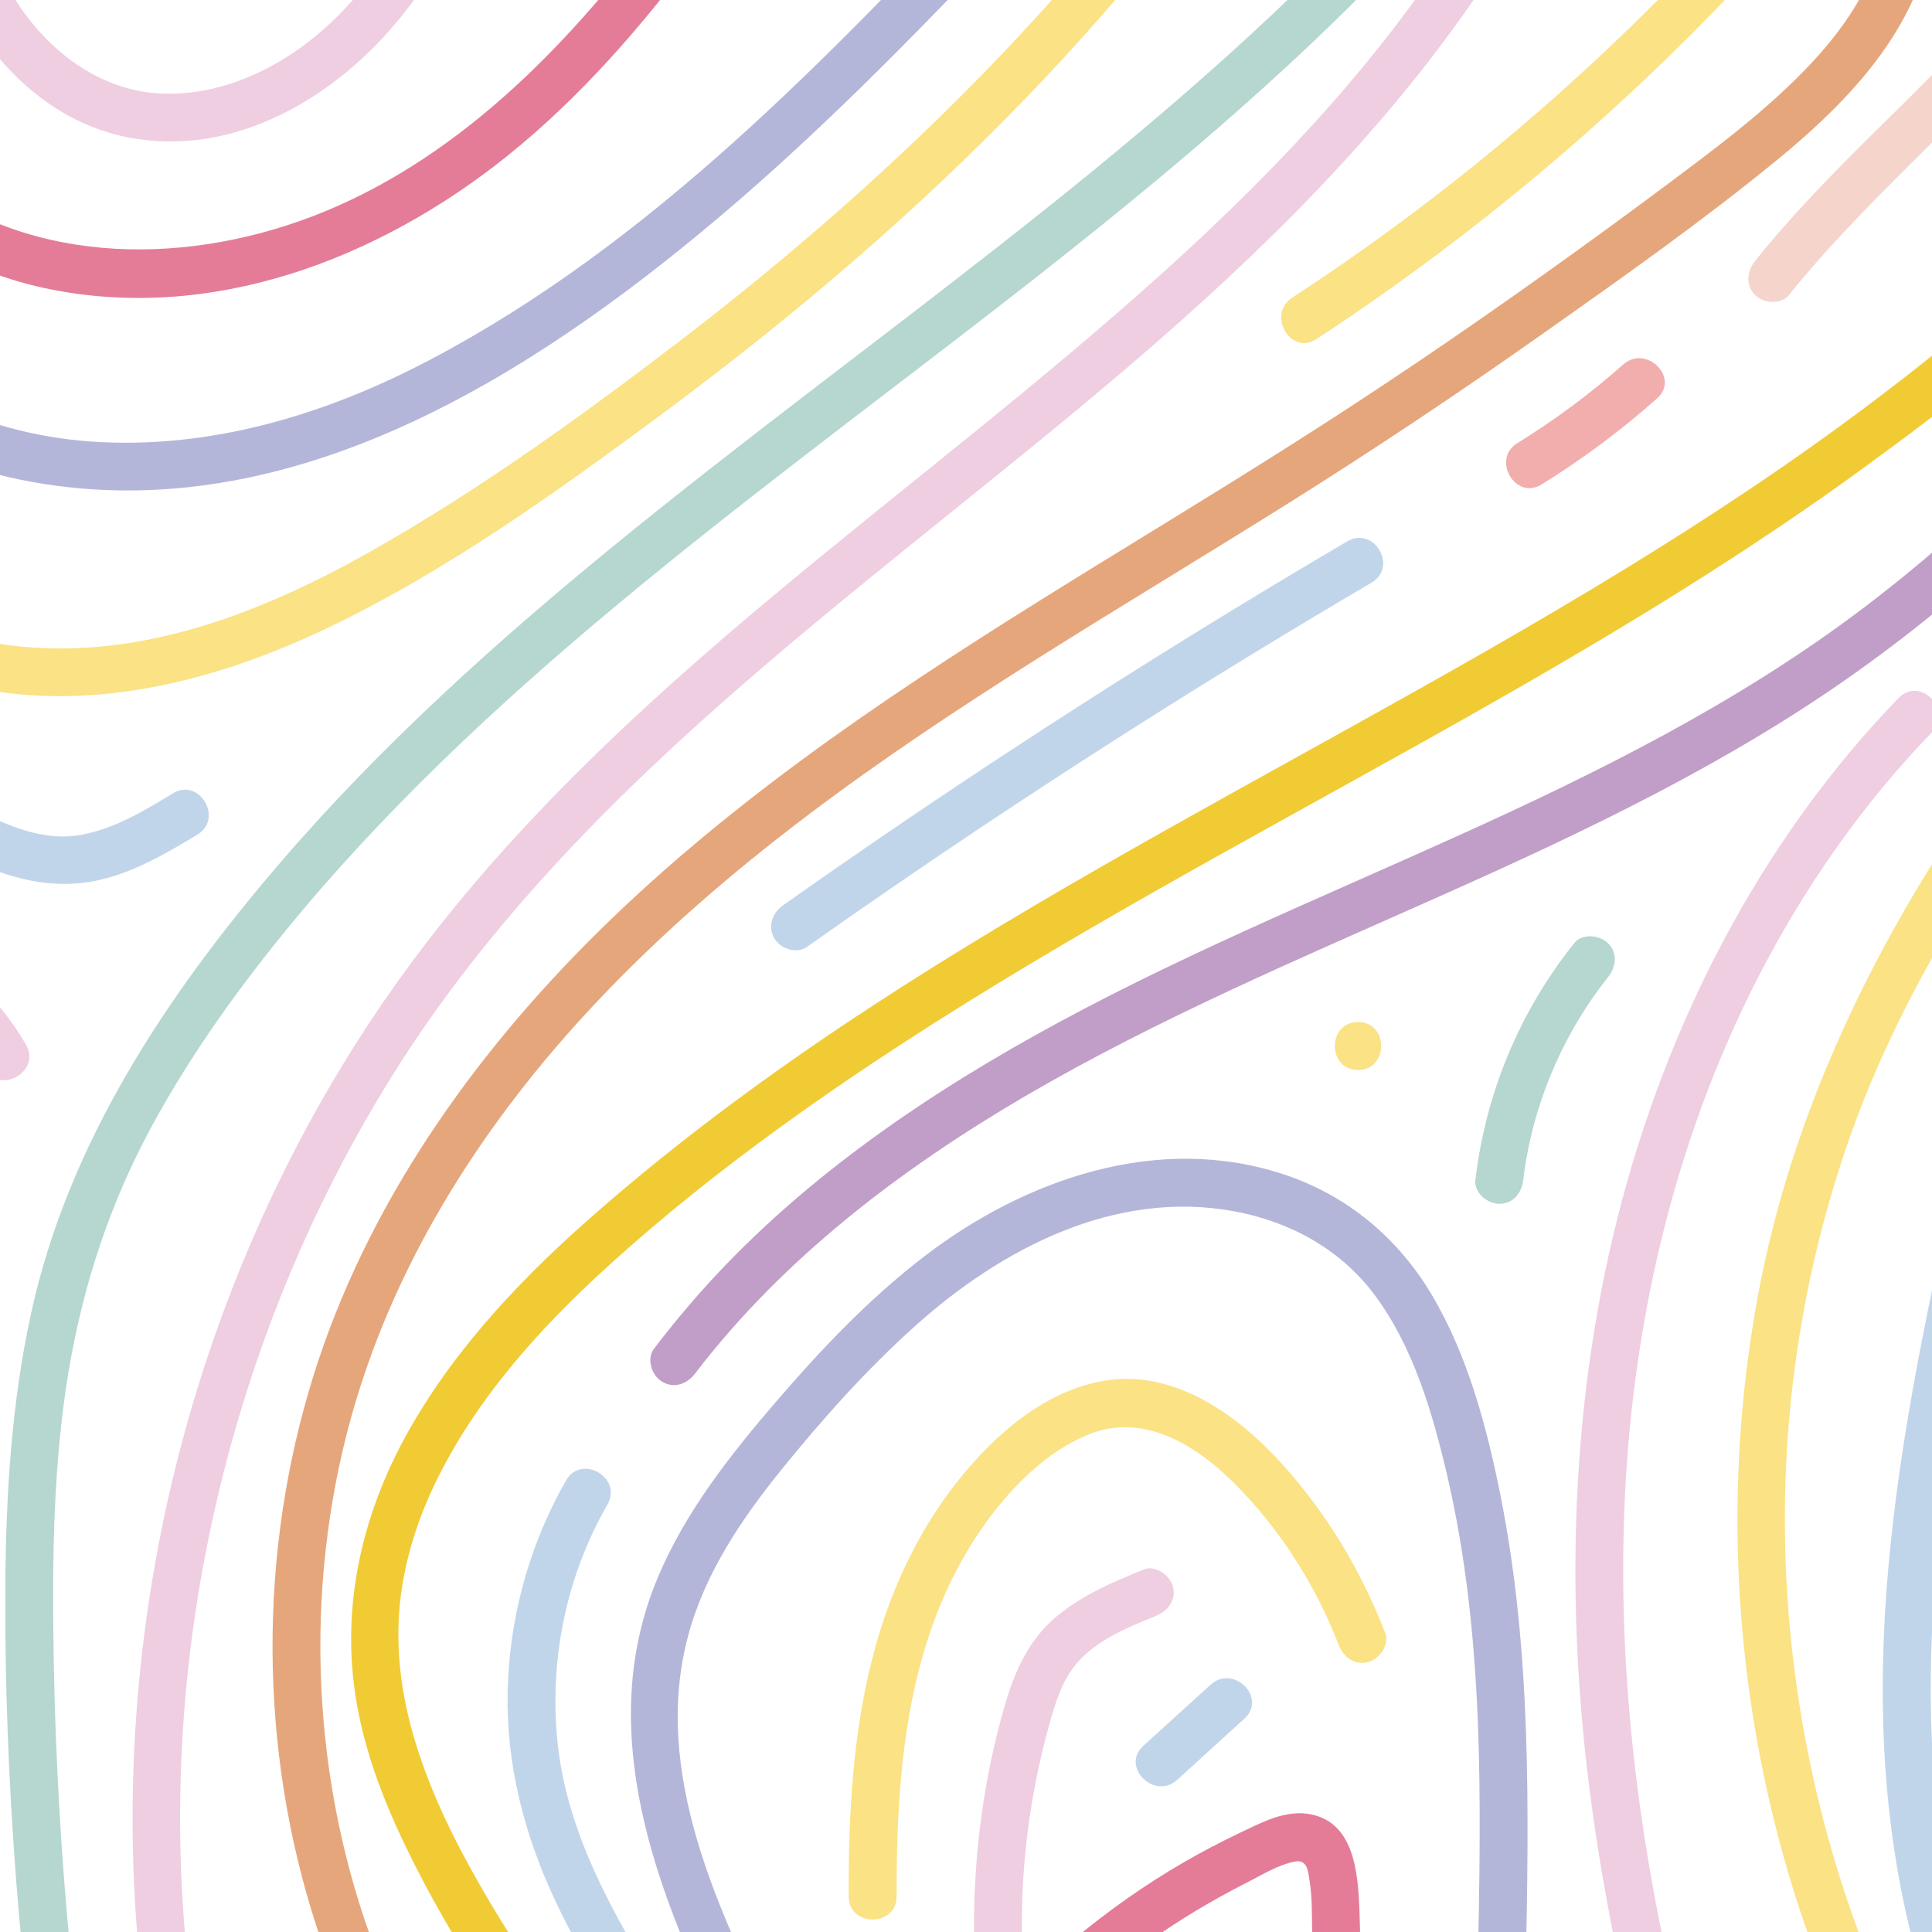 <svg version="1.2" xmlns="http://www.w3.org/2000/svg" viewBox="0 0 1200 1200" width="1200" height="1200">
	<title>v935-aum-09-a</title>
	<defs>
		<clipPath clipPathUnits="userSpaceOnUse" id="cp1">
			<path d="m0 1200v-1200h1200v1200z"/>
		</clipPath>
	</defs>
	<style>
		.s0 { fill: #b6d6d0 } 
		.s1 { fill: #efcee1 } 
		.s2 { fill: #e6a67b } 
		.s3 { fill: #f1cb34 } 
		.s4 { fill: #f4d4cb } 
		.s5 { fill: #b4b6d9 } 
		.s6 { fill: #e47c98 } 
		.s7 { fill: #fae285 } 
		.s8 { fill: #c1d5ea } 
		.s9 { fill: #f2adad } 
		.s10 { fill: #ef9635 } 
		.s11 { fill: #c19ec8 } 
	</style>
	<g id="&lt;Clip Group&gt;" clip-path="url(#cp1)">
		<path id="&lt;Path&gt;" class="s0" d="m842.4-42.5c-68.5 71.1-144.3 134.4-221.9 195.2-78.1 61.3-158 120.1-235 182.8-75.8 61.7-149 127.4-212.7 201.8-69.6 81.3-130.4 172.6-153.5 278.5-12.3 56.2-15.7 113.9-16 171.3-0.3 60.1 2.1 120.3 6.7 180.3q1.7 21.9 3.8 43.8c0.7 8 6.3 14.9 14.9 14.9 7.4 0 15.6-6.8 14.9-14.9-5.7-59.3-9.1-118.9-10.2-178.5-1-56.5-0.7-113.5 7.4-169.5 8-54.4 23.8-106.7 49.2-155.6 23.8-45.7 53.8-88.2 86.3-128.2 61.3-75.3 132.6-141.8 207.1-203.8 75.3-62.7 154.1-121.1 231.5-181 77.3-59.9 153.6-121.6 223.2-190.4q12.8-12.7 25.3-25.6c13.3-13.8-7.7-34.9-21-21.1z"/>
		<path id="&lt;Path&gt;" class="s1" d="m900.7-31.7c-56.7 86.7-130.6 160.2-208.6 227.7-79.1 68.6-162.9 131.6-242.2 199.8-80.3 69-156.1 143.9-215.5 232-61.8 91.5-105.8 195.4-130 303.1-24.3 108.5-28.8 221.1-12.1 331.2q3.1 20.4 7.2 40.6c1.6 7.9 11 12.4 18.3 10.4 8.2-2.3 12-10.4 10.4-18.3-21.3-106-21.6-216.4-1.9-322.7 19.8-107.1 59.1-210.3 116.6-302.8 55.3-88.9 128.1-164.5 206.3-233.5 77.9-68.8 161-131.5 240.4-198.5 78.8-66.6 154.1-138.1 214.8-222q11.4-15.7 22-32c10.5-16.1-15.3-31-25.7-15z"/>
		<path id="&lt;Path&gt;" class="s2" d="m1172.2-57.8c-2.1 49.6-36.2 89.2-71.5 120.7-20.2 18.1-42 34.3-63.6 50.5q-38.3 28.6-77.3 56.4c-51.4 36.7-103.7 72.2-157.1 106-52.3 33.3-105.5 65.1-158.1 98-99.5 62.2-197.6 128.7-280.5 212.4-77.4 78.2-141.4 171.7-172.4 278.2-32.4 111-29.7 232.7 8.2 342 4.8 13.8 10.3 27.4 16.1 40.9 3.1 7.3 14 9 20.3 5.3 7.7-4.5 8.6-13 5.4-20.4-44.8-103.7-54.4-222.6-28.6-332.4 25-106.3 84.1-199.9 158.5-278.5 79.7-84.2 175.1-150.6 272.7-212.2 51.7-32.6 104.1-64 155.9-96.5 53.7-33.7 106.5-68.9 158.3-105.5 49.3-34.8 99-69.8 145.7-108.1 38.8-31.8 76.7-70.2 91.6-119.4 3.7-12.1 5.6-24.7 6.2-37.4 0.8-19.1-29-19.1-29.8 0z"/>
		<path id="&lt;Path&gt;" class="s3" d="m1372.8-62.1c-18.7 61.1-37.7 123.1-72.4 177.3-34.7 54.2-86.1 95.7-136.9 134.1-99.9 75.5-208.7 138-317.9 198.7-109.3 60.8-219.6 120.2-323.6 189.9-52.1 35-102.5 72.5-149.8 113.7-45.4 39.4-88.2 83.8-118 136.4-30.5 53.8-43.8 114.3-31.6 175.5 6.5 33.2 19.8 64.8 35 94.8 15 29.5 31.8 58.3 51.6 84.7 10 13.4 20.6 26.1 32.2 38.1 13.4 13.7 34.4-7.3 21.1-21.1-22.5-23.1-41-49.4-57.4-77.1-16.8-28.3-32.4-57.8-43.2-88.9-10.5-29.9-16.2-60.8-14-92.5 2-27.3 10-54.2 21.7-78.8 25.4-53.3 65.8-98 109.2-137.3 45-40.8 93.7-77.7 143.8-112 101.9-69.7 210.5-128.9 318.3-188.7 108.3-60 216.4-121 316.6-194.1 51.4-37.5 104-77.1 144.3-126.9 41.2-50.9 65.8-111.6 85.8-173.4 4.8-14.8 9.4-29.6 13.9-44.5 5.6-18.3-23.1-26.2-28.7-7.9z"/>
		<path id="&lt;Path&gt;" class="s4" d="m-68.4 757.2c-8.8-43.2-21.1-85.9-37.5-126.9-17.5-43.5-39.9-84.1-63.7-124.4-23.3-39.3-46.5-78.7-64.1-121-17-40.9-29.9-83.5-39.9-126.6-20.2-87.3-28.3-176.8-34.8-266.1q-1.2-16.5-2.4-33.1c-0.5-8-6.4-14.8-14.9-14.8-7.6 0-15.4 6.8-14.8 14.8 6.3 89.8 13 179.8 30 268.3 17.1 89 46.3 173.9 91.3 252.7 22.9 40.1 47.8 79.2 68 120.8 19.1 39.4 33.7 80.9 44.7 123.3 22.2 85.9 29.2 174.9 27.9 263.4-1.4 95.5-11.7 191-29.2 284.9q-3.3 17.9-7.1 35.8c-1.6 7.8 2.3 16.1 10.4 18.3 7.4 2 16.7-2.5 18.4-10.4 19.8-95.9 32.3-193.6 36.2-291.5 3.6-89.4-0.6-179.6-18.5-267.5z"/>
		<path id="&lt;Path&gt;" class="s5" d="m619.6-75.6c-105.2 111.3-214.9 226.5-352 298.8-65.1 34.4-137.5 56.3-211.7 51-68.1-5-129.8-35.2-174.4-87-47.1-54.8-72.5-125.9-85.5-196.1-1.5-7.9-11.1-12.4-18.4-10.4-8.3 2.3-11.8 10.4-10.3 18.3 12.4 66.6 35.9 133.2 76.4 188.1 43.1 58.4 104 99.3 175.9 112.2 160.5 29 309.4-65.1 426.7-164.1 69.3-58.5 132.2-124 194.4-189.8 13.2-13.9-7.9-35-21.1-21z"/>
		<path id="&lt;Path&gt;" class="s6" d="m426.9-49.2c-7.6-4.5-15.5-1.1-20.3 5.3-55.5 74.3-124.8 144.9-213.1 178.5-82.5 31.3-180.6 30-250.5-29.3-34.3-29.1-58.4-67.9-65.1-112.6-1.2-8-11.2-12.4-18.3-10.4-8.5 2.3-11.6 10.3-10.4 18.3 13.3 89.5 91.7 159.5 177.8 178.2 103.4 22.4 208-17.6 288.3-82.1 44.8-36 82.7-79.6 117-125.5 4.8-6.5 1-16.7-5.4-20.4z"/>
		<path id="&lt;Path&gt;" class="s1" d="m283.1-101.6c-26.8 51.8-56.2 107.5-107.7 138.7-23.3 14.1-49.9 22.6-77.3 20.9-24-1.5-46.6-12.7-64.2-28.9-20.8-19.1-35.3-44-43.3-70.9-5.4-18.4-34.2-10.6-28.7 7.9 16.3 54.9 58.4 107.4 117 119.1 66.3 13.3 129.9-24.7 170.3-74.9 23.9-29.7 42.1-63.1 59.6-96.8 8.8-17-16.9-32.1-25.7-15.1z"/>
		<path id="&lt;Path&gt;" class="s7" d="m759.1-111.2c-7.5-4.4-15.7-1.2-20.4 5.4-88.2 122-198.5 227.4-317.9 318.7-60.7 46.4-123.8 91.8-190.4 129.5-66 37.3-140.2 66.7-217.4 59.2-73.5-7.1-141.3-52-178.3-115.4-9.7-16.5-35.4-1.6-25.7 15 35.7 61.1 96.6 106.8 165.3 123.7 78.9 19.5 159.6-1.4 231.1-35.8 71.8-34.6 137.9-81.8 201.8-129 63.4-46.8 124.5-96.9 181.6-151.2 64.4-61.1 123.6-127.7 175.6-199.7 4.7-6.5 1.1-16.6-5.3-20.4z"/>
		<path id="&lt;Path&gt;" class="s0" d="m-212.5 180c-45.2-82.4-63-177.8-51.7-271 1-8-7.5-14.9-14.9-14.9-8.8 0-13.9 6.9-14.9 14.9-11.9 98.2 8.2 199.4 55.8 286.1 9.3 16.7 35 1.7 25.7-15.1z"/>
		<path id="&lt;Path&gt;" class="s8" d="m107.5 492.7c-17.8 10.8-36.1 21.9-56.9 25.8-20.9 4-41.8-3.9-60.4-13-37.1-18.3-69.4-44.2-95.6-76.1-5.1-6.3-15.8-5.3-21.1 0-6.1 6.1-5.1 14.8 0 21 29.3 35.6 66.8 65 108.7 84.1 23.6 10.8 47.8 17.5 73.9 13.2 24-4 45.9-16.9 66.5-29.3 16.4-9.8 1.4-35.6-15.1-25.7z"/>
		<path id="&lt;Path&gt;" class="s1" d="m16.1 648.8c-10.2-17.6-23.4-33.2-39.2-45.9-6.3-5-15-6.1-21.1 0-5.2 5.2-6.3 16 0 21 14 11.3 25.6 24.4 34.6 39.9 9.6 16.5 35.4 1.6 25.7-15z"/>
		<path id="&lt;Path&gt;" class="s8" d="m836.9 336.2c-93.3 54.8-184.8 112.6-274.3 173.3q-38.4 26.1-76.4 52.9c-6.5 4.7-9.6 13-5.3 20.4 3.8 6.5 13.8 10 20.4 5.3 88.3-62.4 178.7-121.9 270.9-178.4q39.7-24.3 79.7-47.8c16.6-9.7 1.6-35.4-15-25.7z"/>
		<path id="&lt;Path&gt;" class="s4" d="m1318.9-104.7c-8.4-2.3-15.4 2.8-18.3 10.4-31.1 81.3-100.8 139.5-160 200.1-17.6 18.1-34.7 36.6-50.5 56.3-5 6.3-6.1 14.9 0 21.1 5.2 5.2 16 6.3 21.1 0 56.8-70.9 131.1-126.3 182.6-201.7 14.4-21.2 26.3-43.9 35.5-67.9 2.9-7.5-3.2-16.3-10.4-18.3z"/>
		<path id="&lt;Path&gt;" class="s9" d="m1008.2 226.4c-20.5 18.2-42.4 34.4-65.7 48.8-16.3 10-1.3 35.8 15 25.7 25.4-15.7 49.4-33.6 71.8-53.5 14.3-12.7-6.8-33.7-21.1-21z"/>
		<path id="&lt;Path&gt;" class="s7" d="m1143-101.6c-5.3-5.3-15.9-6.2-21.1 0-71.2 86.2-152.3 164.6-241.6 231.9-25.3 19.1-51.2 37.3-77.7 54.6-15.9 10.5-1 36.3 15.1 25.7 95.3-62.5 183.4-136.1 261.6-219 22-23.3 43.2-47.4 63.7-72.1 5.1-6.2 6-15 0-21.1z"/>
		<path id="&lt;Path&gt;" class="s10" d="m-145.5 875.8c-8.3-129.6-35.3-262.7-111.9-370.5-19.7-27.7-42.2-53.4-67.8-76-6-5.3-15.1-5.9-21 0-5.4 5.4-6.1 15.7 0 21.1 91.4 80.6 138.2 197.2 158.5 315 6.3 36.6 10.1 73.5 12.5 110.4 0.5 8.1 6.5 14.9 14.9 14.9 7.6 0 15.4-6.8 14.8-14.9z"/>
		<path id="&lt;Path&gt;" class="s3" d="m-182.1 1031.7c-0.9 55.2-5.4 110.4-14.1 164.9-4.3 27.3-9.5 54.3-15.7 81.2q-4.7 20.1-10 40.1-2.6 9.6-5.3 19.2c-0.9 3.1-1.8 7.3-2.8 11.1q-0.1 0.1-0.2 0.1c-5.6 4.1-9.1 9.4-7.8 16.5 1.3 7.5 6.9 13.1 14.5 14 16.9 2 20.3-17.5 23.8-29.6q10.7-37 19-74.6c11.2-51 19.1-102.7 23.8-154.6 2.6-29.4 4.1-58.8 4.6-88.3 0.3-19.1-29.5-19.1-29.8 0z"/>
		<path id="&lt;Path&gt;" class="s8" d="m-276.2 689.4c-19.1-43.6-45-84.1-77.3-119.1-13-14.1-34.1 7-21.1 21 54.9 59.5 87.7 135.3 104.2 213.9 18.7 89.2 15.2 181.4 4 271.4-6.8 54.8-16.6 109.2-26.4 163.5-1.5 7.9 2.1 16 10.4 18.3 7.2 2 16.8-2.4 18.3-10.4 17.9-99.3 36-199.5 36.6-300.7 0.6-88.2-13.1-176.8-48.7-257.9z"/>
		<path id="&lt;Path&gt;" class="s7" d="m1530.6-62.5c-8.6 0-14.2 6.8-14.9 14.9-8.3 108-57 207.7-114.7 297.5-59.9 93.5-131.6 178.7-191.7 272.1-56.2 87.3-98.9 181.7-117.7 284.3-17.7 96.9-16.4 196.7 3.3 293.3 19.4 95.6 57.4 188 112.6 268.5q10.1 14.8 20.9 29c4.9 6.4 12.9 9.8 20.4 5.3 6.3-3.6 10.3-13.9 5.4-20.3-58.6-76.8-100.2-165.3-123.5-258.9-23-92.4-28.4-189.8-14.5-284 7-47.5 18.7-94.3 35.1-139.4 18-49.3 42.3-95.9 69.7-140.5 57.9-94.5 129.3-179.6 190.8-271.6 59.6-89.1 112.1-187.4 128.9-294.5 2.1-13.5 3.7-27.1 4.8-40.8 0.6-8-7.3-14.9-14.9-14.9z"/>
		<path id="&lt;Path&gt;" class="s5" d="m932.4 931c-8.6-43.6-20.5-88.9-43.4-127.3-21-35-52.1-61-90.8-74-78.5-26.4-161.8 2.6-224.8 51.2-33.9 26.1-63.3 57.1-91.2 89.5-28.6 33.3-56.3 68.3-73.5 109.1-37.9 89.7-5.3 183.9 34 266.9 5.1 10.6 10.3 21.2 15.5 31.8 8.5 17.2 34.2 2.1 25.7-15-37.1-75-79.6-162.3-56.3-247.9 10.4-38.3 33.1-72 57.8-102.5 25.5-31.5 52.8-62.1 83-89.2 53.6-48.1 123.9-84.8 197.9-71.3 34.4 6.3 65.5 23.1 86.9 51.2 24.7 32.8 36.6 74.1 45.8 113.5 23.1 99.5 20.9 202.6 18.9 304-0.4 19.2 29.4 19.2 29.8 0 1.9-96.8 3.5-194.5-15.3-290z"/>
		<path id="&lt;Path&gt;" class="s6" d="m844.4 1187.1c-0.9-23.5-3-56.8-32.8-60.6-14.7-1.8-28.6 5.8-41.5 11.9q-17.9 8.5-35 18.4c-24 13.9-46.6 29.9-67.9 47.6-6.2 5.1-5.3 15.7 0 21 6.1 6.1 14.8 5.1 21 0 17.4-14.3 35.8-27.3 55.1-38.9q14.7-8.8 30-16.6c9.6-4.8 20.7-11.9 31.4-13.7 6.8-1.1 7.7 5.1 8.6 11.3 1.8 10.6 1.5 21.9 1.7 32.7 0.3 25.8-1.3 51.6-4.7 77.2-1.1 8 7.6 14.9 14.9 14.9 8.9 0 13.8-6.9 14.9-14.9 3.9-29.9 5.5-60.1 4.3-90.3z"/>
		<path id="&lt;Path&gt;" class="s7" d="m860.3 1014c-15.2-39.1-36.9-75.1-65.2-106-26.2-28.6-63.1-55.3-103.9-51.1-39.8 4.2-73.8 34.1-97.5 64.5-24.3 31.1-41 67.5-51.1 105.6-13 49.1-15.6 100.3-15.5 150.9 0.1 19.1 29.8 19.1 29.8 0-0.2-75.6 5.9-154.6 47.3-220.1 17.1-26.9 41.8-54.7 72.1-66.9 33.5-13.5 65.7 6.1 89.2 29.3 28.9 28.4 51.5 64 66.1 101.7 2.9 7.5 10 12.7 18.3 10.4 7.1-2 13.3-10.8 10.4-18.3z"/>
		<path id="&lt;Path&gt;" class="s1" d="m728.5 985.3c-2-7-10.9-13.5-18.3-10.4-19.1 7.8-37.9 15.8-53.9 29.1-16.6 13.7-25.6 32.9-31.6 53.2-13.3 45.1-19.8 92.6-19.7 139.6 0.1 27.4 2.6 54.6 7 81.6 1.3 8 11.2 12.4 18.3 10.4 8.5-2.3 11.7-10.3 10.4-18.3-8.7-53.2-8-108.2 2.1-161.2 2.6-13.6 5.8-27.2 9.6-40.6 3.1-10.7 6.4-21.4 12.7-30.7 11.8-17.8 34-26.6 53-34.4 7.4-3.1 12.7-9.9 10.4-18.3z"/>
		<path id="&lt;Path&gt;" class="s8" d="m751.9 1046.4l-41.8 38c-14.2 12.9 6.9 34 21.1 21.1l41.8-38.1c14.2-12.9-6.9-33.9-21.1-21z"/>
		<path id="&lt;Path&gt;" class="s8" d="m403.6 1225.7c-27.5-45.2-52.9-93.2-57.6-146.7-4.5-50.2 6.2-100.8 31.3-144.5 9.6-16.6-16.1-31.6-25.7-15-21.5 37.6-33.8 79.9-36 123.2-2.4 44.7 7.4 88.1 25.2 128.9 10.5 24 23.5 46.8 37.1 69.1 10 16.3 35.7 1.4 25.7-15z"/>
		<path id="&lt;Path&gt;" class="s11" d="m1482.9-42.4c-8.1-2.4-15.7 2.4-18.6 9.9-30.5 81.1-72.8 157.5-124.6 226.9-52.1 69.6-114.2 131.8-183.6 184.2-77.1 58.2-163.9 101.4-251.6 141-88 39.8-177.6 76.5-262 123.7-79 44.1-154.6 97.6-213.8 166.6q-11.6 13.5-22.4 27.7c-4.9 6.4-1.6 16.6 4.8 20.5 7.4 4.6 15.6 1.6 20.5-4.8 54.7-71.6 127.6-127 204.9-172.3 83.1-48.6 172.1-86.1 260-125.3 89.7-40 178.9-82.5 258.9-139.9 72.1-51.7 136.3-113 191.5-182.3 54.9-68.9 99.9-145.3 133.8-226.5q6.3-15.3 12.1-30.8c2.9-7.5-2.6-16.4-9.9-18.6z"/>
		<path id="&lt;Path&gt;" class="s8" d="m1244.4 1275.9c-60.7-131.8-50.8-281.5-25-420.5 7.9-42.5 17.3-84.7 26.7-126.9 1.7-7.9-0.6-16.1-8.9-19.2-6.7-2.4-17.3 1-19.1 8.9-33.1 148.5-66.8 302.1-37.5 454.3 7.7 40 19.9 79.2 36.9 116.2 8 17.4 34.9 4.6 26.9-12.8z"/>
		<path id="&lt;Path&gt;" class="s0" d="m1607.8 156.4c-73.2 113.5-179.7 202.1-245.3 320.9-18.1 32.7-33 67.3-42.4 103.5-4.9 18.5 23.4 27.7 28.3 9.2 33.8-129.6 133.1-225.8 216-325.7 24.4-29.4 47.7-59.6 68.4-91.8 10.4-16.1-14.6-32.2-25-16.1z"/>
		<path id="&lt;Path&gt;" class="s6" d="m1565.5 360.7c-77.8 99.3-137.5 212.7-176.9 332.5-39.4 119.9-59.1 246.5-56.7 372.7 1.4 71.6 9.5 142.9 24.9 212.8 4.1 18.6 33.5 13.5 29.3-5.2-26.7-120.9-31.4-245.8-15.4-368.5 15.9-122.2 52.5-241.6 107.8-351.8 31-61.9 68.5-120.7 111.2-175.2 11.9-15.2-12.4-32.4-24.2-17.3z"/>
		<path id="&lt;Path&gt;" class="s5" d="m1290.6 639.8c-19.2 0-19.2 29.7 0 29.7 19.1 0 19.1-29.7 0-29.7z"/>
		<path id="&lt;Path&gt;" class="s10" d="m1284.4 805.1c-8.6 0-14.2 6.8-14.8 14.8q-8.3 98-16.6 196c-0.6 8.1 7.4 14.9 14.9 14.9 8.6 0 14.2-6.8 14.9-14.9q8.3-98 16.5-196c0.7-8-7.3-14.8-14.9-14.8z"/>
		<path id="&lt;Path&gt;" class="s4" d="m1562.6 521c-6.5-3.8-16.8-1.9-20.3 5.3-45.9 93.3-80 192.2-101 294-21 101.8-29.5 206.3-24.7 310.1 2.8 58.9 9.8 117.6 21 175.5 1.5 7.9 11 12.4 18.3 10.4 8.3-2.2 11.9-10.4 10.4-18.3-19.1-99-25.2-200.4-18.9-301.1 6.4-101.1 25.5-201.4 56.7-297.8 17.5-54 38.8-106.8 63.9-157.7 3.5-7.2 1.9-16.1-5.4-20.4z"/>
		<path id="&lt;Path&gt;" class="s1" d="m1179.2 433.6c-80.8 83.5-136.8 188.5-168.4 299.9-34.8 122.5-39.5 252.1-23.5 378 9.6 75 25.9 148.9 47.4 221.3 5.4 18.3 34.1 10.5 28.7-7.9-37-124.4-59.2-253.9-54.6-384 4-115 30.1-229.9 82.6-332.7 28.7-56.2 64.9-108.2 108.8-153.6 13.3-13.7-7.7-34.8-21-21z"/>
		<path id="&lt;Path&gt;" class="s0" d="m998.8 585.9c-5.2-5.2-16.1-6.4-21.1 0-34 42.7-54.8 92.7-61.3 146.9-1 8 7.5 14.9 14.8 14.9 8.9 0 14-6.9 14.9-14.9 5.5-45.5 24.1-90 52.7-125.9 5-6.3 6.1-14.9 0-21z"/>
		<path id="&lt;Path&gt;" class="s7" d="m843.5 634.8c-19.2 0-19.2 29.8 0 29.8 19.1 0 19.2-29.8 0-29.8z"/>
	</g>
</svg>